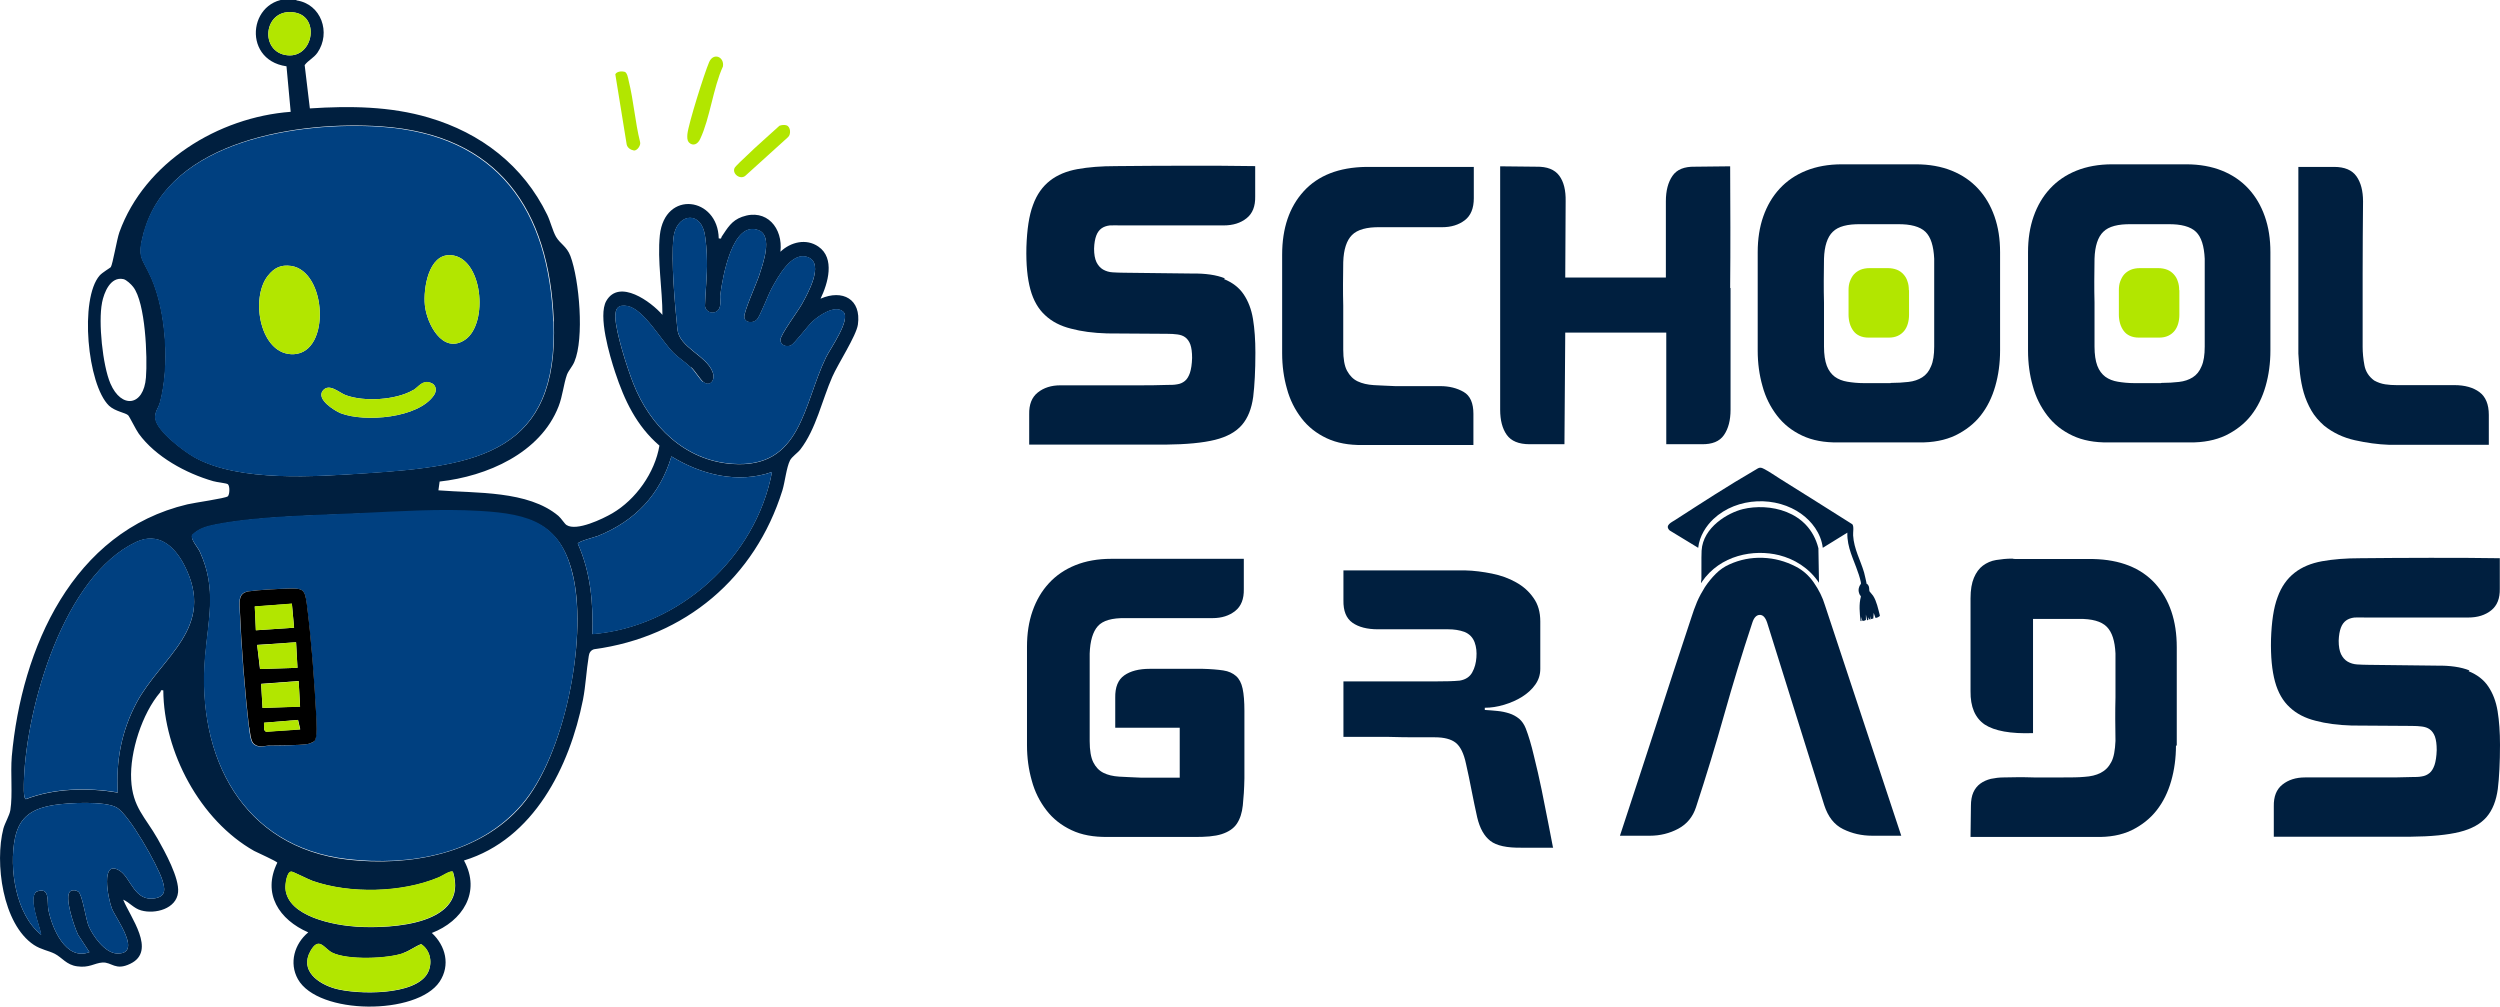 <?xml version="1.0" encoding="UTF-8"?>
<svg id="Layer_2" data-name="Layer 2" xmlns="http://www.w3.org/2000/svg" viewBox="0 0 125.22 50.43">
  <defs>
    <style>
      .cls-1 {
        fill: #004080;
      }

      .cls-2 {
        fill: #001f3f;
      }

      .cls-3 {
        fill: #b2e600;
      }
    </style>
  </defs>
  <g id="Layer_1-2" data-name="Layer 1">
    <g>
      <path class="cls-2" d="M14.85.02c1.24.18,1.74,1.62,1.05,2.62-.19.27-.45.37-.64.62l.26,2.17c2-.13,4.02-.11,5.95.46,2.62.77,4.74,2.4,5.94,4.87.16.33.27.8.44,1.1.22.37.53.47.72.96.45,1.2.7,4.13.2,5.3-.1.24-.28.42-.37.64-.17.48-.22,1.08-.42,1.59-.91,2.35-3.6,3.51-5.96,3.77l-.06.44c1.87.15,4.49,0,6.01,1.28.15.13.31.4.41.46.5.32,1.81-.31,2.29-.59,1.18-.69,2.13-2.03,2.36-3.39-1.15-.99-1.75-2.26-2.22-3.68-.27-.82-.87-2.83-.44-3.57.65-1.12,2.24.04,2.81.7,0-1.29-.26-2.7-.13-3.99.25-2.29,2.91-1.91,2.95.16.16.04.11-.03.15-.09.29-.43.49-.8,1.02-.99,1.23-.44,2.06.57,1.92,1.75.51-.49,1.29-.68,1.9-.26.85.58.48,1.85.11,2.61,1.1-.48,2.05.02,1.87,1.3-.08.56-1,1.97-1.28,2.61-.52,1.18-.81,2.61-1.6,3.64-.14.18-.42.36-.52.55-.18.36-.25,1.07-.38,1.5-1.37,4.38-4.86,7.34-9.44,7.96-.16.05-.24.18-.26.34-.12.72-.15,1.47-.29,2.19-.67,3.35-2.46,6.98-5.96,8.05.87,1.59-.08,3.04-1.61,3.63.69.64.94,1.61.39,2.44-1.13,1.69-6.09,1.68-7.1-.13-.45-.81-.17-1.77.52-2.34-1.45-.63-2.32-1.93-1.55-3.49-.02-.07-.99-.5-1.16-.59-2.71-1.53-4.53-4.96-4.55-8.04-.16-.04-.11.04-.15.09-.91,1.06-1.53,2.99-1.46,4.38s.7,1.86,1.33,2.97c.36.64,1.09,1.96,1.02,2.67-.08.83-1.15,1.11-1.85.91-.37-.1-.58-.4-.9-.54.34.86,1.69,2.57.36,3.21-.75.37-.93-.09-1.4-.06-.41.03-.66.28-1.27.19-.53-.07-.75-.44-1.12-.63-.32-.16-.67-.2-1.04-.44-1.58-1.05-1.97-4.13-1.53-5.83.08-.29.31-.66.35-.93.12-.76,0-1.83.07-2.68.49-5.42,3.05-11.27,8.8-12.63.33-.08,1.9-.3,2.02-.4.1-.09.11-.53,0-.61-.07-.05-.57-.1-.73-.15-1.36-.39-2.89-1.22-3.73-2.38-.14-.19-.46-.85-.53-.92-.13-.13-.65-.19-.96-.48-1.09-1.06-1.48-5.36-.47-6.52.13-.15.54-.39.56-.42.1-.16.3-1.38.43-1.75,1.27-3.51,4.96-5.76,8.58-6.03l-.21-2.28c-2.34-.33-1.87-3.69.49-3.35ZM14.27,2.75c1.39.28,1.81-1.88.51-2.12-1.53-.28-1.82,1.85-.51,2.12ZM7.21,11.63c-.36,1.33-.09,1.24.38,2.3.75,1.72.91,4.43.43,6.22-.08.31-.29.48-.23.83.09.62,1.43,1.63,1.97,1.93,2.25,1.25,6.06.96,8.61.79,5.56-.36,9.63-1.04,9.37-7.62-.22-5.57-2.76-9.35-8.65-9.75-4.03-.28-10.6.65-11.87,5.29ZM34.61,18.41c-.26-.25-.62-.48-.88-.74-.61-.61-1.48-2.18-2.3-2.34-.45-.08-.62.1-.61.55.02.77.6,2.57.9,3.33.83,2.12,2.58,3.87,4.97,4.03,3.45.24,3.54-2.98,4.68-5.33.2-.42,1.27-1.91.87-2.29s-1.21.18-1.54.48c-.23.21-.91,1.12-1.08,1.2-.23.1-.53,0-.53-.27s.89-1.45,1.08-1.8c.28-.51,1.13-2.01.31-2.34s-1.51.98-1.83,1.56c-.18.33-.57,1.37-.73,1.55-.19.21-.61.19-.64-.11-.03-.27.63-1.72.76-2.13.17-.54.68-1.92-.03-2.22-1.33-.54-1.82,2.38-1.93,3.21-.03.21.04.42-.03.64-.12.4-.69.34-.74-.06.02-.75.12-1.51.1-2.26,0-.38-.05-1.12-.14-1.47-.29-1.08-1.42-.83-1.54.33s.07,3.31.2,4.57c.1.92,1.44,1.3,1.76,2.13.17.44-.15.76-.46.5-.14-.11-.39-.52-.59-.72ZM5.11,15.17c-.19.96.03,3.13.42,4.04.55,1.28,1.67,1.14,1.78-.3.08-1.01-.02-3.75-.64-4.54-.09-.12-.34-.36-.49-.39-.65-.14-.97.67-1.07,1.18ZM38.67,23.64c-1.71.6-3.54.14-5.04-.78-.58,1.93-1.82,3.23-3.67,3.98-.18.07-.99.27-1.02.39.64,1.42.78,2.99.73,4.53,4.36-.36,8.19-3.84,9-8.13ZM18.02,25.73c-2.27.1-5.03.13-7.23.56-.44.09-.83.19-1.16.52-.1.2.29.62.38.83.87,1.87.41,3.41.26,5.32-.41,4.95,1.87,9.49,7.16,10.1,3.09.35,6.62-.29,8.72-2.74s3.26-8.2,2.58-11.37c-.58-2.7-2.13-3.16-4.68-3.31-2.01-.12-4.03.02-6.02.11ZM6.83,35.22c1.24-2.34,4.04-3.76,2.39-6.93-.5-.96-1.31-1.65-2.4-1.14-3.62,1.7-5.49,8.24-5.62,11.91,0,.17-.05.96.1.97,1.43-.55,3.1-.58,4.6-.33-.1-1.58.19-3.08.93-4.48ZM1.83,44.66c.69-.27.52.51.59.9.18.91.87,2.59,2.06,2.13l-.57-.87c-.17-.35-.74-1.97-.37-2.19.12-.07.26-.04.38.03.2.13.37,1.33.51,1.7.21.51.83,1.38,1.43,1.4,1.3.04-.05-1.75-.25-2.24-.19-.47-.61-2.56.41-1.89.53.35.73,1.57,1.77,1.36.55-.11.47-.5.34-.91-.23-.74-1.65-3.26-2.28-3.63-.59-.34-2.43-.24-3.13-.13-1.06.17-1.74.55-1.97,1.66-.31,1.51.04,3.83,1.31,4.84-.07-.45-.66-1.84-.24-2.15ZM21.95,43.96c-1.82.76-4.42.82-6.28.17-.21-.07-.98-.47-1.07-.47-.24,0-.31.65-.3.84.1,1.43,2.48,1.85,3.59,1.92,1.74.1,5.61-.1,4.8-2.75-.12-.09-.57.23-.74.29ZM20.22,47.74c-.8.29-2.82.36-3.58-.02-.41-.21-.66-.84-1.09-.08-.55.98.39,1.64,1.24,1.88,1.08.3,4.01.37,4.63-.78.26-.49.15-1.14-.33-1.45-.31.12-.57.33-.88.44Z"/>
      <g>
        <path class="cls-1" d="M27.72,16.09c.26,6.58-3.81,7.26-9.37,7.62-2.54.16-6.35.45-8.61-.79-.54-.3-1.88-1.31-1.97-1.93-.05-.35.15-.52.23-.83.49-1.79.32-4.51-.43-6.22-.47-1.07-.74-.98-.38-2.3,1.27-4.63,7.83-5.56,11.87-5.29,5.89.4,8.43,4.18,8.65,9.75ZM21.28,15.28c.09.93.89,2.49,2.01,1.74,1.2-.81.89-4.15-.72-4.24-1.12-.06-1.37,1.7-1.29,2.5ZM13.42,13.81c-.91,1.14-.38,4.03,1.31,3.93,1.85-.11,1.63-4.16-.15-4.42-.51-.07-.84.09-1.16.49ZM20.69,19.54c-.86.5-2.45.6-3.38.25-.32-.12-.84-.63-1.15-.21s.57.98.91,1.12c1.2.46,3.89.25,4.67-.91.16-.24.1-.54-.18-.62-.43-.13-.57.2-.87.38Z"/>
        <path class="cls-1" d="M28.72,28.92c.68,3.18-.42,8.86-2.58,11.37s-5.63,3.1-8.72,2.74c-5.29-.6-7.57-5.15-7.16-10.1.16-1.91.61-3.45-.26-5.32-.09-.2-.49-.63-.38-.83.34-.33.72-.43,1.16-.52,2.21-.43,4.97-.45,7.23-.56,1.99-.09,4.02-.23,6.02-.11,2.55.15,4.1.61,4.68,3.31ZM13.52,37.34c.56,0,1.34,0,1.87-.07.08-.01.3-.09.35-.15.16-.16.1-1.02.09-1.29-.09-1.73-.25-3.86-.47-5.57-.09-.73-.17-.8-.91-.78-.57.02-1.46.06-2.01.14-.48.07-.46.45-.44.84.08,1.86.25,4.13.47,5.98.03.22.07.69.22.82.28.24.56.09.82.09Z"/>
        <path class="cls-1" d="M35.2,19.12c-.14-.11-.39-.52-.59-.72-.26-.25-.62-.48-.88-.74-.61-.61-1.48-2.18-2.3-2.34-.45-.08-.62.1-.61.55.02.77.6,2.57.9,3.33.83,2.12,2.58,3.87,4.97,4.03,3.45.24,3.54-2.98,4.68-5.33.2-.42,1.27-1.91.87-2.29s-1.21.18-1.54.48c-.23.21-.91,1.12-1.08,1.2-.23.1-.53,0-.53-.27s.89-1.45,1.08-1.8c.28-.51,1.13-2.01.31-2.34s-1.51.98-1.83,1.56c-.18.33-.57,1.37-.73,1.55-.19.21-.61.19-.64-.11-.03-.27.63-1.72.76-2.13.17-.54.68-1.92-.03-2.22-1.33-.54-1.82,2.38-1.93,3.21-.03.21.04.42-.03.64-.12.4-.69.34-.74-.06.02-.75.12-1.51.1-2.26,0-.38-.05-1.12-.14-1.47-.29-1.08-1.42-.83-1.54.33s.07,3.31.2,4.57c.1.92,1.44,1.3,1.76,2.13.17.44-.15.76-.46.5Z"/>
        <path class="cls-1" d="M5.9,39.69c-.1-1.58.19-3.08.93-4.48,1.24-2.34,4.04-3.76,2.39-6.93-.5-.96-1.31-1.65-2.4-1.14-3.62,1.7-5.49,8.24-5.62,11.91,0,.17-.05.96.1.97,1.43-.55,3.1-.58,4.6-.33Z"/>
        <path class="cls-1" d="M29.67,31.77c4.36-.36,8.19-3.84,9-8.13-1.71.6-3.54.14-5.04-.78-.58,1.93-1.82,3.23-3.67,3.98-.18.07-.99.27-1.02.39.64,1.42.78,2.99.73,4.53Z"/>
        <path class="cls-1" d="M2.07,46.81c-.07-.45-.66-1.84-.24-2.15.69-.27.52.51.59.9.18.91.87,2.59,2.06,2.13l-.57-.87c-.17-.35-.74-1.97-.37-2.19.12-.07.26-.04.38.03.2.13.37,1.33.51,1.7.21.51.83,1.38,1.43,1.4,1.3.04-.05-1.75-.25-2.24-.19-.47-.61-2.56.41-1.89.53.35.73,1.57,1.77,1.36.55-.11.47-.5.34-.91-.23-.74-1.65-3.26-2.28-3.63-.59-.34-2.43-.24-3.13-.13-1.06.17-1.74.55-1.97,1.66-.31,1.51.04,3.83,1.31,4.84Z"/>
      </g>
      <path class="cls-3" d="M22.68,43.66c-.12-.09-.57.23-.74.29-1.82.76-4.42.82-6.28.17-.21-.07-.98-.47-1.07-.47-.24,0-.31.65-.3.84.1,1.43,2.48,1.85,3.59,1.92,1.74.1,5.61-.1,4.8-2.75Z"/>
      <path class="cls-3" d="M21.1,47.29c-.31.12-.57.33-.88.44-.8.29-2.82.36-3.58-.02-.41-.21-.66-.84-1.09-.08-.55.98.39,1.64,1.24,1.88,1.08.3,4.01.37,4.63-.78.26-.49.15-1.14-.33-1.45Z"/>
      <path class="cls-3" d="M14.78.63c-1.53-.28-1.82,1.85-.51,2.12,1.39.28,1.81-1.88.51-2.12Z"/>
      <path class="cls-3" d="M14.58,13.32c-.51-.07-.84.09-1.16.49-.91,1.14-.38,4.03,1.31,3.93,1.85-.11,1.63-4.16-.15-4.42Z"/>
      <path class="cls-3" d="M22.57,12.78c-1.12-.06-1.37,1.7-1.29,2.5.09.93.89,2.49,2.01,1.74,1.2-.81.89-4.15-.72-4.24Z"/>
      <path class="cls-3" d="M21.56,19.16c-.43-.13-.57.2-.87.38-.86.5-2.45.6-3.38.25-.32-.12-.84-.63-1.15-.21s.57.98.91,1.12c1.2.46,3.89.25,4.67-.91.16-.24.1-.54-.18-.62Z"/>
      <path d="M12.48,36.44c-.22-1.84-.39-4.12-.47-5.98-.02-.38-.04-.76.44-.84.55-.08,1.44-.12,2.01-.14.74-.02.81.05.91.78.22,1.71.38,3.84.47,5.57.01.27.08,1.13-.09,1.29-.06.05-.27.14-.35.15-.54.07-1.32.06-1.87.07-.26,0-.54.15-.82-.09-.15-.13-.19-.6-.22-.82ZM12.81,31.57l1.92-.13-.11-1.2-1.86.14.06,1.2ZM13.03,33.51l1.87-.06-.07-1.28-1.95.13.14,1.2ZM13.15,35.46l1.88-.07-.07-1.28-1.88.14.07,1.21ZM13.23,36.56l.09.09,1.72-.12-.11-.47-1.7.14v.36Z"/>
      <polygon class="cls-3" points="12.76 30.37 12.81 31.57 14.73 31.44 14.62 30.23 12.76 30.37"/>
      <polygon class="cls-3" points="12.88 32.31 13.03 33.51 14.9 33.45 14.83 32.17 12.88 32.31"/>
      <polygon class="cls-3" points="13.08 34.26 13.15 35.46 15.03 35.4 14.96 34.12 13.08 34.26"/>
      <polygon class="cls-3" points="13.22 36.2 13.23 36.56 13.32 36.66 15.03 36.54 14.92 36.06 13.22 36.2"/>
      <path class="cls-3" d="M34.5,7.13c.22.22.46.08.57-.17.49-1.03.65-2.56,1.14-3.63.08-.48-.47-.72-.69-.22-.23.53-1.04,3.09-1.09,3.61-.01.12-.02.31.07.4Z"/>
      <path class="cls-3" d="M31.28,3.6c-.14-.05-.39-.02-.46.12l.57,3.52c.04.17.2.27.37.3.17,0,.35-.27.3-.43-.25-1-.32-2.06-.57-3.06-.03-.14-.07-.41-.21-.46Z"/>
      <path class="cls-3" d="M39.4,6.28c-.11-.04-.25-.02-.36.02-.54.5-1.12.99-1.65,1.51-.11.1-.57.53-.6.61-.13.3.32.62.57.36l2.11-1.91c.16-.14.13-.52-.07-.59Z"/>
    </g>
    <g>
      <path class="cls-2" d="M61.31,13.98c.42.17.75.42.98.76.23.34.39.75.47,1.24.08.49.12,1.05.12,1.69,0,.89-.04,1.63-.11,2.21-.08.58-.26,1.05-.56,1.4-.3.35-.75.6-1.35.75-.6.15-1.43.23-2.48.24h-6.83v-1.52c-.01-.49.13-.85.43-1.09.3-.24.68-.36,1.13-.36.53,0,1,0,1.43,0,.43,0,.84,0,1.25,0h1.25c.43,0,.9,0,1.43-.02.18,0,.34,0,.49-.03.15-.02.28-.08.39-.17.11-.09.19-.23.25-.4.06-.18.1-.43.11-.75,0-.29-.03-.51-.09-.68-.06-.16-.15-.28-.26-.36s-.24-.12-.39-.14c-.15-.02-.32-.03-.51-.03l-3.01-.02c-.69-.02-1.29-.1-1.81-.24-.52-.13-.95-.35-1.29-.67-.34-.31-.59-.74-.74-1.29s-.22-1.25-.2-2.12c.03-.88.13-1.58.33-2.11.19-.53.48-.93.85-1.22.37-.29.83-.48,1.38-.58.55-.1,1.19-.15,1.92-.15,1.09-.01,2.25-.02,3.49-.02s2.4,0,3.49.02v1.52c.01.49-.13.85-.43,1.09-.3.24-.68.36-1.15.36h-5.13c-.21-.01-.4,0-.57,0-.17.02-.31.07-.42.15-.11.08-.2.2-.26.36-.06.16-.1.37-.11.65,0,.29.04.51.12.68.08.16.19.29.33.37.14.08.3.13.48.14.18.01.37.02.57.02l3.4.04c.68-.01,1.23.07,1.65.24Z"/>
      <path class="cls-2" d="M73.82,8.37v1.56c0,.5-.15.87-.45,1.1-.3.23-.68.35-1.13.35h-3.12c-.66-.01-1.13.12-1.4.39-.27.27-.42.72-.44,1.36-.01.73-.02,1.45,0,2.18,0,.73,0,1.46,0,2.2,0,.46.06.82.19,1.06.13.24.3.42.53.53.23.11.5.17.81.19.31.02.67.03,1.07.05.41,0,.79,0,1.12,0,.33,0,.71,0,1.14,0,.45,0,.84.1,1.17.29.33.19.49.56.49,1.1v1.56h-5.55c-.69.01-1.29-.1-1.8-.34-.51-.24-.93-.57-1.26-1-.33-.43-.58-.92-.73-1.48-.16-.56-.24-1.15-.24-1.78v-4.93c0-1.33.36-2.39,1.08-3.18.72-.79,1.76-1.2,3.13-1.22h5.4Z"/>
      <path class="cls-2" d="M86.68,14.43c0,2.02,0,4.05,0,6.09,0,.53-.11.95-.33,1.27-.22.32-.59.47-1.12.46h-1.77v-5.59h-5.06l-.04,5.59h-1.75c-.54,0-.92-.16-1.14-.47-.22-.31-.33-.73-.33-1.26v-12.19l1.81.02c.54-.01.92.14,1.15.45.23.31.33.74.32,1.28l-.02,3.82h5.04v-3.82c0-.53.11-.95.33-1.27.22-.32.59-.47,1.12-.46l1.77-.02c.01,2.04.02,4.08,0,6.09Z"/>
      <path class="cls-2" d="M100.18,17.56c0,.63-.08,1.22-.24,1.78-.16.56-.4,1.05-.73,1.47-.33.42-.76.75-1.27,1-.51.24-1.12.36-1.81.35h-1.19c-.29,0-.57,0-.84,0-.26,0-.54,0-.84,0h-1.19c-.69.01-1.29-.1-1.8-.34-.51-.24-.93-.57-1.26-1-.33-.43-.58-.92-.73-1.48-.16-.56-.24-1.15-.24-1.78v-4.93c0-.65.09-1.25.28-1.79.19-.54.46-1,.82-1.39.36-.39.8-.69,1.32-.9.52-.21,1.12-.32,1.8-.32h1.86c.23,0,.47,0,.74,0,.27,0,.64,0,1.1,0,.68,0,1.28.11,1.8.32.52.21.96.51,1.32.9.36.39.63.85.82,1.39.19.54.28,1.13.28,1.79v4.93ZM94.7,19.18c.33,0,.62-.02.89-.05.27-.03.5-.11.69-.23.19-.12.34-.3.44-.55.11-.24.16-.57.16-.99v-4.4c-.03-.64-.17-1.09-.44-1.35-.27-.26-.74-.39-1.4-.38h-.68c-.1,0-.18,0-.24,0-.06,0-.13,0-.24,0h-.68c-.66-.01-1.13.11-1.4.38-.27.26-.42.71-.44,1.35-.01.74-.02,1.47,0,2.2,0,.73,0,1.46,0,2.2,0,.4.05.72.14.96.09.24.23.42.4.55.18.13.39.21.63.25.24.04.52.07.82.07h1.34Z"/>
      <path class="cls-2" d="M113.72,17.56c0,.63-.08,1.22-.24,1.78-.16.56-.4,1.05-.73,1.47-.33.42-.76.75-1.27,1-.51.24-1.12.36-1.81.35h-1.19c-.29,0-.57,0-.84,0-.26,0-.54,0-.84,0h-1.19c-.69.01-1.29-.1-1.8-.34-.51-.24-.93-.57-1.26-1-.33-.43-.58-.92-.73-1.48-.16-.56-.24-1.15-.24-1.78v-4.93c0-.65.09-1.25.28-1.79.19-.54.46-1,.82-1.39.36-.39.8-.69,1.32-.9.52-.21,1.12-.32,1.8-.32h1.86c.23,0,.47,0,.74,0,.27,0,.64,0,1.1,0,.68,0,1.28.11,1.8.32.52.21.96.51,1.32.9.36.39.63.85.82,1.39.19.54.28,1.13.28,1.79v4.93ZM108.25,19.18c.33,0,.62-.02.89-.05.27-.03.5-.11.69-.23.19-.12.34-.3.44-.55.11-.24.16-.57.16-.99v-4.4c-.03-.64-.17-1.09-.44-1.35-.27-.26-.74-.39-1.4-.38h-.68c-.1,0-.18,0-.24,0-.06,0-.13,0-.24,0h-.68c-.66-.01-1.13.11-1.4.38-.27.26-.42.71-.44,1.35-.01.74-.02,1.47,0,2.2,0,.73,0,1.46,0,2.2,0,.4.05.72.14.96.09.24.23.42.4.55.18.13.39.21.63.25.24.04.52.07.82.07h1.34Z"/>
      <path class="cls-2" d="M124.19,19.64c.31.23.47.61.47,1.14v1.5h-4.98c-.58-.02-1.15-.1-1.73-.23-.58-.13-1.09-.37-1.54-.73-.26-.23-.48-.48-.64-.76-.16-.28-.29-.58-.38-.89-.09-.31-.15-.64-.19-.97-.04-.33-.06-.66-.08-.99v-9.35h1.79c.53,0,.9.16,1.12.47.22.31.33.73.33,1.26-.01,1.18-.02,2.39-.02,3.64v3.64c0,.3.03.61.09.93.06.32.23.57.49.76.18.1.36.16.55.19.19.03.38.04.56.04h2.9c.53,0,.95.12,1.26.35Z"/>
      <path class="cls-2" d="M62.33,35.61c0,.53,0,1.09,0,1.69,0,.6,0,1.17,0,1.69-.01.53-.04.98-.08,1.35-.04.38-.14.68-.3.92-.16.24-.42.41-.76.52-.34.11-.82.15-1.44.14h-4.27c-.7.01-1.31-.1-1.81-.34-.51-.24-.93-.57-1.26-1-.33-.43-.58-.92-.73-1.48-.16-.56-.24-1.15-.24-1.78v-4.93c0-.65.09-1.25.28-1.79.19-.54.46-1,.82-1.39.36-.39.8-.69,1.32-.9.52-.21,1.12-.32,1.8-.32h6.64v1.52c.01.49-.13.85-.43,1.09-.3.24-.68.36-1.13.36h-4.38c-.66-.01-1.12.12-1.37.4-.25.28-.39.74-.41,1.38v4.38c0,.46.06.82.18,1.06.12.24.29.42.51.53.22.11.48.17.79.19.31.02.66.03,1.06.05h.94c.19,0,.37,0,.55,0,.18,0,.34,0,.48,0v-2.5h-3.23v-1.5c-.01-.53.14-.9.45-1.12.31-.22.74-.33,1.28-.33h2.65c.41.01.76.04,1.03.08.27.04.48.14.64.28.16.14.27.35.33.63.06.28.09.65.09,1.11Z"/>
      <path class="cls-2" d="M77.81,42.46c-.25,0-.52,0-.8,0-.28,0-.55,0-.8,0-.73.01-1.25-.1-1.56-.34-.31-.24-.53-.63-.66-1.18-.1-.44-.19-.89-.28-1.34-.09-.46-.18-.91-.28-1.34-.11-.53-.29-.88-.52-1.06-.23-.18-.58-.27-1.04-.27-.31,0-.67,0-1.07,0-.4,0-.81-.01-1.22-.02-.41,0-.82,0-1.22,0h-1.07c0-.48,0-.94,0-1.4,0-.46,0-.92,0-1.38h4.6c.52,0,.93-.01,1.23-.04.29-.05.5-.19.62-.41.13-.23.19-.48.21-.75.02-.26,0-.52-.09-.76-.09-.24-.26-.42-.51-.52-.25-.09-.52-.13-.81-.13h-3.52c-.54,0-.97-.11-1.28-.33-.31-.22-.46-.59-.45-1.12v-1.5h2.53c.42,0,.85,0,1.28,0,.43,0,.85,0,1.25,0h1.03c.45.01.9.07,1.35.16.45.09.86.24,1.21.44.36.2.65.46.87.78.23.32.34.71.34,1.18v2.37c0,.29-.08.55-.25.79-.17.24-.39.44-.66.61-.27.17-.57.3-.9.4-.33.1-.66.15-.97.15v.11c.21.01.42.03.63.05.21.02.4.06.59.12.19.06.35.15.5.27.14.12.25.28.33.48.14.36.28.82.41,1.38.14.56.27,1.13.39,1.71.12.58.23,1.14.33,1.66.1.53.18.94.24,1.24Z"/>
      <path class="cls-2" d="M89.95,28.38c.35.18.65.44.9.8.25.36.44.74.56,1.14.64,1.94,1.28,3.87,1.91,5.77.63,1.91,1.27,3.83,1.91,5.77h-1.45c-.53,0-1.01-.11-1.46-.33-.45-.22-.76-.62-.95-1.21l-2.86-9.14c-.09-.26-.21-.39-.38-.38-.16.01-.28.14-.36.39-.51,1.54-.98,3.08-1.41,4.61-.43,1.53-.9,3.07-1.41,4.63-.16.49-.46.85-.89,1.08-.43.23-.91.35-1.42.35h-1.5c.6-1.83,1.2-3.65,1.79-5.47.59-1.82,1.18-3.64,1.79-5.47.08-.25.17-.51.28-.77s.25-.51.4-.75c.16-.24.34-.46.54-.66s.43-.36.68-.47c.53-.24,1.08-.35,1.67-.33.59.02,1.14.17,1.66.44Z"/>
      <path class="cls-2" d="M108.99,37.34c0,.63-.08,1.22-.24,1.78-.16.56-.4,1.05-.73,1.47-.33.42-.75.75-1.26,1-.51.24-1.11.35-1.8.33-.48,0-.98,0-1.51,0-.53,0-1.07,0-1.62,0h-3.13l.02-1.56c0-.26.04-.49.12-.67.08-.18.2-.33.35-.44s.33-.19.53-.24c.2-.04.41-.07.64-.07.43-.01.92-.02,1.5,0,.57,0,1.07,0,1.5,0,.39,0,.74,0,1.05-.03.31-.02.58-.08.81-.2s.4-.29.53-.54c.13-.24.19-.6.21-1.06-.01-.73-.02-1.45,0-2.18,0-.73,0-1.46,0-2.2-.03-.63-.17-1.07-.44-1.34-.27-.27-.74-.4-1.4-.39h-2.29v5.72c-1.13.04-1.93-.11-2.42-.43-.48-.33-.72-.88-.71-1.67v-4.65c0-.43.06-.77.17-1.03s.26-.47.45-.61c.19-.14.41-.24.66-.28.25-.04.52-.07.81-.07.04.01.09.02.17.02h.73c.28,0,.56,0,.85,0,.29,0,.57,0,.84,0h1.46c1.35.03,2.39.44,3.11,1.23.72.8,1.08,1.86,1.08,3.19v4.93Z"/>
      <path class="cls-2" d="M123.65,33.62c.42.17.75.42.98.76.23.34.39.75.47,1.24.08.49.12,1.05.12,1.69,0,.89-.04,1.63-.11,2.21-.08.58-.26,1.05-.56,1.4-.3.35-.75.6-1.35.75-.6.15-1.43.23-2.48.24h-6.83v-1.52c-.01-.49.13-.85.43-1.09.3-.24.68-.36,1.13-.36.53,0,1,0,1.43,0,.43,0,.84,0,1.25,0h1.25c.43,0,.9,0,1.43-.02.18,0,.34,0,.49-.03.15-.02.28-.08.39-.17.11-.09.19-.23.25-.4.06-.18.1-.43.11-.75,0-.29-.03-.51-.09-.68-.06-.16-.15-.28-.26-.36s-.24-.12-.39-.14c-.15-.02-.32-.03-.51-.03l-3.01-.02c-.69-.02-1.29-.1-1.81-.24-.52-.13-.95-.35-1.29-.67-.34-.31-.59-.74-.74-1.29s-.22-1.25-.2-2.12c.03-.88.13-1.58.33-2.11.19-.53.48-.93.85-1.22.37-.29.83-.48,1.38-.58.55-.1,1.19-.15,1.92-.15,1.09-.01,2.25-.02,3.49-.02s2.4,0,3.49.02v1.52c.01.49-.13.85-.43,1.09-.3.24-.68.36-1.15.36h-5.13c-.21-.01-.4,0-.57,0-.17.02-.31.07-.42.15-.11.08-.2.2-.26.36-.06.16-.1.37-.11.65,0,.29.04.51.12.68.08.16.19.29.33.37.14.08.3.13.48.14.18.01.37.02.57.02l3.4.04c.68-.01,1.23.07,1.65.24Z"/>
      <path class="cls-3" d="M109.16,14.54v1.23c0,.16-.02.3-.06.44-.04.14-.1.26-.18.36-.08.1-.19.19-.32.25-.13.06-.28.09-.45.09h-.3c-.07,0-.14,0-.21,0-.07,0-.13,0-.21,0h-.3c-.17,0-.32-.03-.45-.09-.13-.06-.23-.14-.31-.25-.08-.11-.14-.23-.18-.37-.04-.14-.06-.29-.06-.44v-1.23c0-.16.02-.31.07-.44.05-.13.11-.25.2-.35.09-.1.2-.17.33-.23.13-.05.28-.08.45-.08h.46c.06,0,.12,0,.19,0,.07,0,.16,0,.27,0,.17,0,.32.03.45.08.13.05.24.13.33.23.09.1.16.21.2.35.05.13.07.28.07.44Z"/>
      <path class="cls-3" d="M95.62,14.54v1.23c0,.16-.02.3-.06.44-.04.14-.1.26-.18.36-.08.1-.19.19-.32.25-.13.06-.28.09-.45.09h-.3c-.07,0-.14,0-.21,0-.07,0-.13,0-.21,0h-.3c-.17,0-.32-.03-.45-.09-.13-.06-.23-.14-.31-.25-.08-.11-.14-.23-.18-.37-.04-.14-.06-.29-.06-.44v-1.23c0-.16.02-.31.07-.44.05-.13.11-.25.2-.35.09-.1.2-.17.33-.23.13-.05.28-.08.45-.08h.46c.06,0,.12,0,.19,0,.07,0,.16,0,.27,0,.17,0,.32.03.45.08.13.05.24.13.33.23.09.1.16.21.2.35.05.13.07.28.07.44Z"/>
      <g>
        <path class="cls-2" d="M93.46,29.2s.08.05.12.12c.07.12.03.22.06.3,0,.01.15.17.18.22.18.28.25.65.34.99,0,.06-.18.13-.22.12l-.09-.25-.02.28-.11.03-.03-.15v.17s-.04,0-.06-.01c-.03-.02-.02-.09-.05-.09v.12s-.06.02-.06.02l-.06-.29v.27c-.06.04-.12.06-.18.04l-.06-.19.02.21h-.05c-.04-.41-.09-.83.02-1.23-.02-.06-.06-.07-.08-.14-.05-.12-.05-.24,0-.36.02-.06.07-.11.08-.14.02-.06-.11-.49-.15-.58-.21-.64-.55-1.23-.53-1.98l-1.23.76c-.09-.75-.58-1.34-1.05-1.68-1.26-.93-3.24-.88-4.43.24-.35.33-.7.85-.76,1.44l-1.43-.87c-.27-.26.12-.42.27-.52,1.3-.84,2.67-1.73,4-2.5.19-.11.24-.18.46-.06.26.13.55.34.81.5,1.21.75,2.4,1.51,3.61,2.27.09.11.03.4.04.56.04.68.37,1.24.55,1.86.03.09.11.49.12.52Z"/>
        <path class="cls-2" d="M91.11,29.19c-.51-.76-1.25-1.19-1.99-1.38-1.28-.32-2.96-.01-3.88,1.34-.01.02-.01.05-.04.04,0-.06.01-.12.02-.18.01-.47-.01-.96.01-1.43.07-1.18,1.33-1.9,2.07-2.08,1.28-.31,3.3.05,3.78,1.96l.03,1.73Z"/>
      </g>
    </g>
  </g>
</svg>